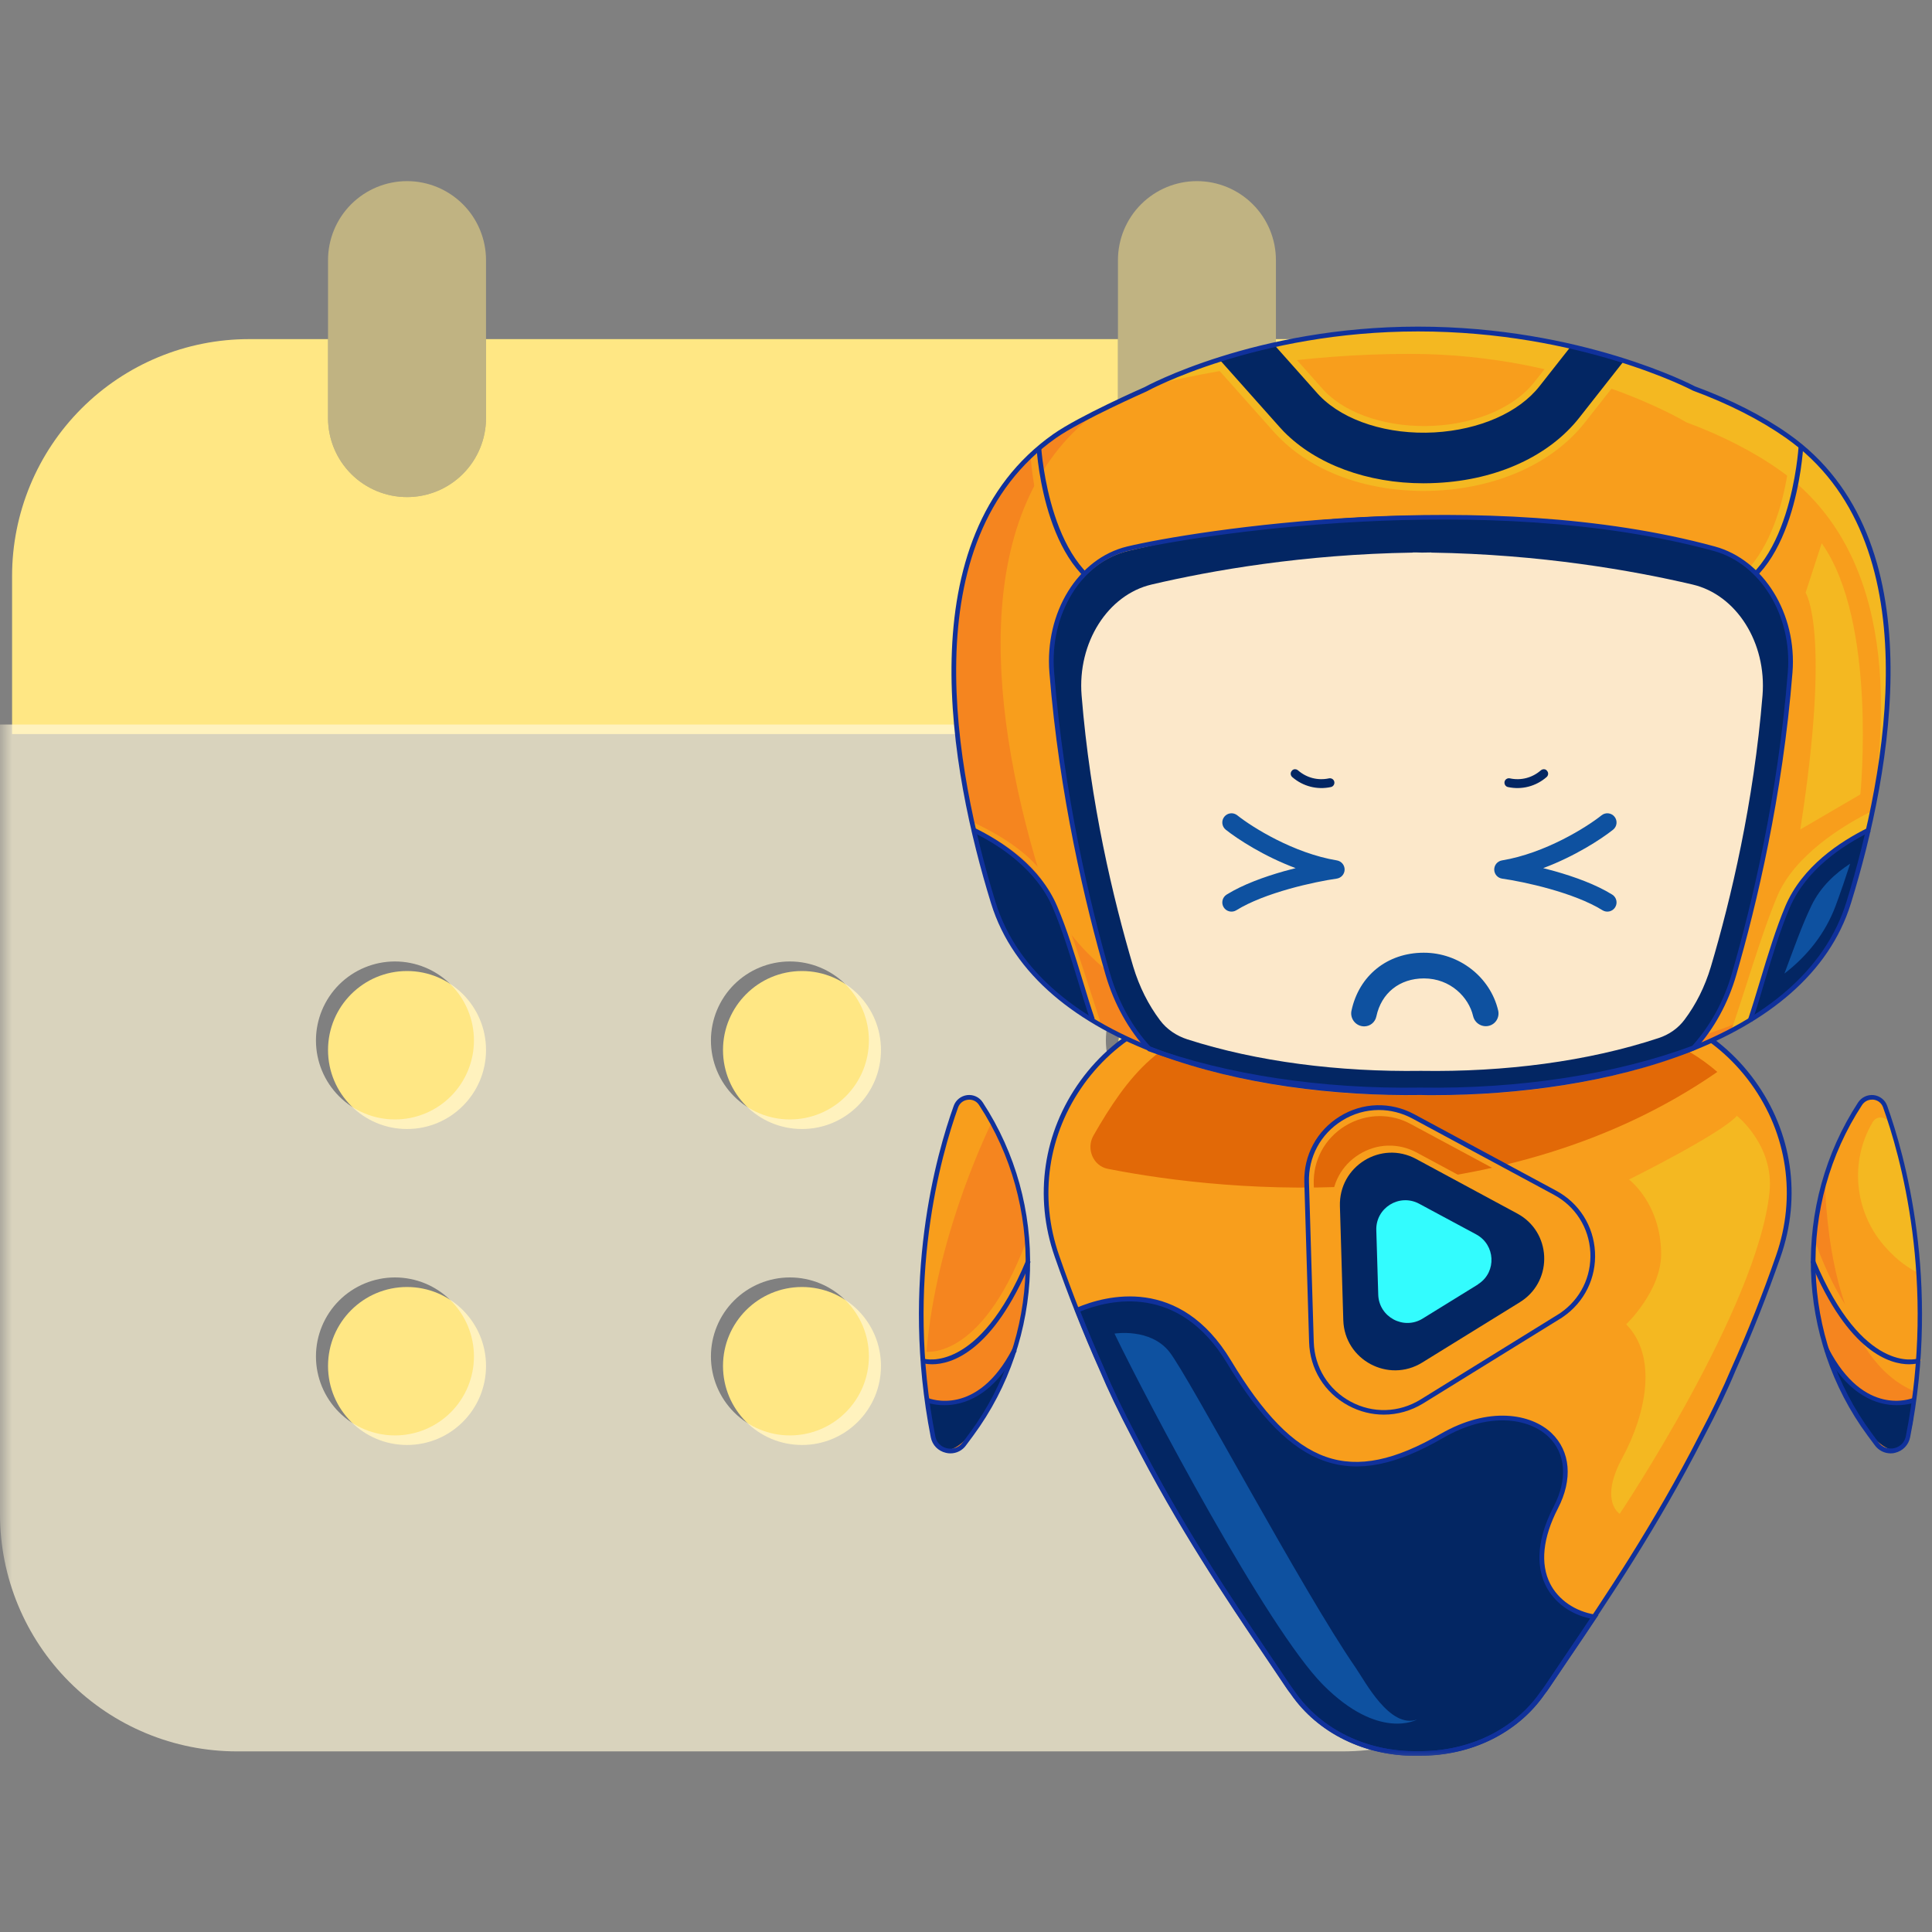 <svg width="80" height="80" viewBox="0 0 80 80" fill="none" xmlns="http://www.w3.org/2000/svg">
<rect x="0" y="0" width="80" height="80" fill="#808080" stroke="none"/>
<mask id="mask0_2281_465308" style="mask-type:alpha" maskUnits="userSpaceOnUse" x="0" y="0" width="80" height="80">
<rect width="80" height="80" fill="#D9D9D9"/>
</mask>
<g mask="url(#mask0_2281_465308)">
<path opacity="0.5" d="M16.854 20.583C15.987 20.583 15.155 20.239 14.541 19.625C13.928 19.012 13.583 18.18 13.583 17.312V10.771C13.583 9.903 13.928 9.071 14.541 8.458C15.155 7.845 15.987 7.5 16.854 7.5C17.722 7.5 18.553 7.845 19.167 8.458C19.78 9.071 20.125 9.903 20.125 10.771V17.312C20.125 18.179 19.781 19.011 19.168 19.624C18.555 20.238 17.724 20.582 16.857 20.583H16.854ZM49.562 20.583C48.695 20.583 47.863 20.239 47.25 19.625C46.636 19.012 46.292 18.18 46.292 17.312V10.771C46.292 9.903 46.636 9.071 47.25 8.458C47.863 7.845 48.695 7.5 49.562 7.5C50.43 7.5 51.262 7.845 51.875 8.458C52.489 9.071 52.833 9.903 52.833 10.771V17.312C52.833 18.179 52.489 19.011 51.876 19.624C51.264 20.238 50.433 20.582 49.566 20.583H49.562Z" fill="#FFE784"/>
<path d="M56.104 14.042H52.833V17.312C52.833 18.18 52.489 19.012 51.875 19.625C51.262 20.239 50.43 20.583 49.562 20.583C48.695 20.583 47.863 20.239 47.25 19.625C46.636 19.012 46.292 18.18 46.292 17.312V14.042H20.125V17.312C20.125 18.18 19.78 19.012 19.167 19.625C18.554 20.239 17.722 20.583 16.854 20.583C15.987 20.583 15.155 20.239 14.541 19.625C13.928 19.012 13.583 18.18 13.583 17.312V14.042H10.312C7.71 14.042 5.214 15.075 3.374 16.916C1.534 18.756 0.5 21.252 0.5 23.854V30.396H65.917V23.854C65.917 21.252 64.883 18.756 63.043 16.916C61.202 15.075 58.707 14.042 56.104 14.042Z" fill="#FFE784"/>
<path d="M16.854 46.75C18.66 46.75 20.125 45.285 20.125 43.479C20.125 41.673 18.66 40.208 16.854 40.208C15.048 40.208 13.583 41.673 13.583 43.479C13.583 45.285 15.048 46.75 16.854 46.75Z" fill="#FFE784"/>
<path d="M16.854 59.833C18.66 59.833 20.125 58.369 20.125 56.562C20.125 54.756 18.66 53.292 16.854 53.292C15.048 53.292 13.583 54.756 13.583 56.562C13.583 58.369 15.048 59.833 16.854 59.833Z" fill="#FFE784"/>
<path d="M33.208 46.75C35.015 46.75 36.479 45.285 36.479 43.479C36.479 41.673 35.015 40.208 33.208 40.208C31.402 40.208 29.938 41.673 29.938 43.479C29.938 45.285 31.402 46.75 33.208 46.75Z" fill="#FFE784"/>
<path d="M33.208 59.833C35.015 59.833 36.479 58.369 36.479 56.562C36.479 54.756 35.015 53.292 33.208 53.292C31.402 53.292 29.938 54.756 29.938 56.562C29.938 58.369 31.402 59.833 33.208 59.833Z" fill="#FFE784"/>
<path d="M49.562 46.75C51.369 46.75 52.833 45.285 52.833 43.479C52.833 41.673 51.369 40.208 49.562 40.208C47.756 40.208 46.291 41.673 46.291 43.479C46.291 45.285 47.756 46.75 49.562 46.75Z" fill="#FFE784"/>
<path d="M49.562 59.833C51.369 59.833 52.833 58.369 52.833 56.562C52.833 54.756 51.369 53.292 49.562 53.292C47.756 53.292 46.291 54.756 46.291 56.562C46.291 58.369 47.756 59.833 49.562 59.833Z" fill="#FFE784"/>
<path opacity="0.7" d="M0 30V62.708C0 65.311 1.034 67.807 2.874 69.647C4.714 71.487 7.21 72.521 9.812 72.521H55.604C58.207 72.521 60.702 71.487 62.543 69.647C64.383 67.807 65.417 65.311 65.417 62.708V30H0ZM16.354 59.438C15.487 59.438 14.655 59.093 14.041 58.48C13.428 57.866 13.083 57.034 13.083 56.167C13.083 55.299 13.428 54.467 14.041 53.854C14.655 53.24 15.487 52.896 16.354 52.896C17.222 52.896 18.054 53.24 18.667 53.854C19.28 54.467 19.625 55.299 19.625 56.167C19.625 57.034 19.28 57.866 18.667 58.48C18.054 59.093 17.222 59.438 16.354 59.438ZM16.354 46.354C15.487 46.354 14.655 46.01 14.041 45.396C13.428 44.783 13.083 43.951 13.083 43.083C13.083 42.216 13.428 41.384 14.041 40.77C14.655 40.157 15.487 39.812 16.354 39.812C17.222 39.812 18.054 40.157 18.667 40.77C19.28 41.384 19.625 42.216 19.625 43.083C19.625 43.951 19.28 44.783 18.667 45.396C18.054 46.01 17.222 46.354 16.354 46.354ZM32.708 59.438C31.841 59.438 31.009 59.093 30.395 58.48C29.782 57.866 29.438 57.034 29.438 56.167C29.438 55.299 29.782 54.467 30.395 53.854C31.009 53.24 31.841 52.896 32.708 52.896C33.576 52.896 34.408 53.24 35.021 53.854C35.635 54.467 35.979 55.299 35.979 56.167C35.979 57.034 35.635 57.866 35.021 58.48C34.408 59.093 33.576 59.438 32.708 59.438ZM32.708 46.354C31.841 46.354 31.009 46.01 30.395 45.396C29.782 44.783 29.438 43.951 29.438 43.083C29.438 42.216 29.782 41.384 30.395 40.77C31.009 40.157 31.841 39.812 32.708 39.812C33.576 39.812 34.408 40.157 35.021 40.77C35.635 41.384 35.979 42.216 35.979 43.083C35.979 43.951 35.635 44.783 35.021 45.396C34.408 46.01 33.576 46.354 32.708 46.354ZM49.062 59.438C48.195 59.438 47.363 59.093 46.75 58.48C46.136 57.866 45.792 57.034 45.792 56.167C45.792 55.299 46.136 54.467 46.75 53.854C47.363 53.24 48.195 52.896 49.062 52.896C49.93 52.896 50.762 53.24 51.375 53.854C51.989 54.467 52.333 55.299 52.333 56.167C52.333 57.034 51.989 57.866 51.375 58.48C50.762 59.093 49.93 59.438 49.062 59.438ZM49.062 46.354C48.195 46.354 47.363 46.01 46.75 45.396C46.136 44.783 45.792 43.951 45.792 43.083C45.792 42.216 46.136 41.384 46.75 40.77C47.363 40.157 48.195 39.812 49.062 39.812C49.93 39.812 50.762 40.157 51.375 40.77C51.989 41.384 52.333 42.216 52.333 43.083C52.333 43.951 51.989 44.783 51.375 45.396C50.762 46.01 49.93 46.354 49.062 46.354Z" fill="#FFF7D7"/>
<mask id="mask1_2281_465308" style="mask-type:alpha" maskUnits="userSpaceOnUse" x="28" y="12" width="62" height="61">
<rect x="28.5" y="12" width="61" height="61" fill="#D9D9D9"/>
</mask>
<g mask="url(#mask1_2281_465308)">
<path d="M73.641 51.967C75.432 46.815 71.577 41.448 66.125 41.534L64.013 41.566C63.997 41.566 63.986 41.566 63.97 41.566L58.705 41.652L53.441 41.566C53.425 41.566 53.414 41.566 53.398 41.566L51.285 41.534C45.833 41.448 41.978 46.815 43.769 51.967C44.353 53.65 44.981 55.216 45.635 56.669C45.989 57.521 46.444 58.459 46.954 59.43C49.173 63.783 51.516 67.064 53.312 69.75C53.382 69.852 53.457 69.954 53.532 70.05C54.722 71.771 56.706 72.591 58.711 72.564C60.71 72.597 62.699 71.771 63.889 70.05C63.964 69.954 64.04 69.852 64.109 69.75C65.905 67.064 68.248 63.783 70.468 59.43C70.977 58.459 71.433 57.526 71.786 56.669C72.43 55.21 73.057 53.65 73.641 51.967Z" fill="#F89E1C"/>
<path d="M64.447 62.416C65.932 59.542 62.989 57.569 59.718 59.462C55.821 61.714 53.516 60.7 50.915 56.39C48.803 52.884 45.715 53.79 44.632 54.251C44.97 55.103 45.313 55.929 45.667 56.717C46.021 57.569 46.476 58.508 46.986 59.478C49.205 63.831 51.548 67.112 53.344 69.798C53.414 69.9 53.489 70.002 53.564 70.098C54.754 71.819 56.738 72.64 58.743 72.613C60.742 72.645 62.731 71.819 63.922 70.098C63.997 70.002 64.072 69.9 64.141 69.798C64.726 68.919 65.374 67.981 66.05 66.957C64.495 66.705 63.01 65.193 64.447 62.416Z" fill="#032663"/>
<path d="M58.609 72.704C56.491 72.704 54.572 71.755 53.462 70.147C53.387 70.05 53.312 69.948 53.242 69.841C52.985 69.455 52.711 69.053 52.433 68.64C50.803 66.233 48.782 63.242 46.879 59.51C46.337 58.481 45.892 57.548 45.554 56.744C45.195 55.945 44.847 55.114 44.52 54.278L44.487 54.192L44.573 54.154C45.79 53.635 48.851 52.809 50.974 56.337C53.633 60.749 55.901 61.542 59.649 59.376C61.643 58.224 63.396 58.529 64.249 59.344C65.031 60.095 65.133 61.258 64.511 62.459C63.884 63.676 63.771 64.753 64.189 65.579C64.527 66.244 65.219 66.721 66.039 66.855L66.189 66.876L66.103 67C65.723 67.573 65.353 68.12 64.994 68.646C64.715 69.058 64.447 69.455 64.189 69.836C64.12 69.943 64.045 70.045 63.97 70.141C62.844 71.771 60.887 72.731 58.716 72.693C58.678 72.704 58.641 72.704 58.609 72.704ZM58.716 72.511C60.823 72.543 62.721 71.621 63.814 70.04C63.889 69.938 63.964 69.841 64.029 69.739C64.286 69.353 64.554 68.957 64.833 68.544C65.165 68.056 65.503 67.547 65.857 67.021C65.037 66.85 64.356 66.351 64.013 65.67C63.702 65.054 63.503 63.981 64.34 62.373L64.425 62.416L64.34 62.373C64.919 61.253 64.838 60.175 64.115 59.489C63.31 58.722 61.648 58.443 59.745 59.548C55.928 61.757 53.505 60.915 50.808 56.444C48.809 53.13 45.956 53.806 44.734 54.305C45.05 55.109 45.388 55.908 45.731 56.68C46.064 57.484 46.509 58.406 47.05 59.435C48.948 63.156 50.969 66.142 52.593 68.544C52.872 68.957 53.146 69.359 53.403 69.745C53.473 69.847 53.542 69.943 53.617 70.045C54.711 71.621 56.62 72.549 58.716 72.511Z" fill="#10319B"/>
<path d="M39.582 45.823C38.815 47.957 37.384 53.131 38.633 59.5C38.757 60.121 39.561 60.298 39.936 59.789L40.231 59.392C43.206 55.361 43.362 49.903 40.622 45.705C40.359 45.298 39.748 45.368 39.582 45.823Z" fill="#F5851F"/>
<path d="M58.807 72.704C58.77 72.704 58.737 72.704 58.7 72.704C56.545 72.736 54.572 71.782 53.446 70.147C53.371 70.05 53.296 69.948 53.226 69.841C52.969 69.455 52.695 69.053 52.417 68.64C50.787 66.233 48.766 63.242 46.862 59.51C46.321 58.481 45.876 57.548 45.538 56.744C44.852 55.205 44.225 53.624 43.673 52.037C42.804 49.544 43.196 46.885 44.739 44.751C46.278 42.628 48.658 41.438 51.285 41.475L53.392 41.508H53.435L58.7 41.593L63.965 41.508H63.991L66.12 41.475C68.747 41.432 71.127 42.628 72.666 44.751C74.21 46.885 74.601 49.544 73.732 52.037C73.18 53.624 72.553 55.211 71.867 56.749C71.534 57.553 71.089 58.486 70.543 59.516C68.639 63.242 66.613 66.238 64.988 68.645C64.71 69.058 64.436 69.46 64.179 69.846C64.109 69.954 64.034 70.055 63.959 70.152C62.849 71.755 60.93 72.704 58.807 72.704ZM58.7 72.511C60.807 72.543 62.705 71.621 63.798 70.039C63.873 69.938 63.948 69.841 64.013 69.739C64.27 69.353 64.543 68.951 64.822 68.538C66.447 66.136 68.468 63.145 70.366 59.43C70.907 58.406 71.347 57.478 71.684 56.679C72.371 55.146 72.998 53.565 73.545 51.983C74.392 49.549 74.011 46.954 72.505 44.874C71.004 42.805 68.671 41.642 66.12 41.679L64.013 41.711H63.986L58.705 41.797L53.435 41.711H53.392L51.28 41.679C48.728 41.642 46.396 42.805 44.895 44.874C43.389 46.96 43.008 49.549 43.855 51.983C44.402 53.565 45.029 55.146 45.715 56.679C46.048 57.484 46.493 58.406 47.034 59.435C48.932 63.156 50.953 66.142 52.578 68.544C52.856 68.956 53.13 69.359 53.387 69.745C53.457 69.846 53.526 69.943 53.601 70.045C54.7 71.621 56.609 72.548 58.7 72.511Z" fill="#10319B"/>
<path d="M71.111 44.386C69.754 43.212 68.028 42.505 66.098 42.542L63.98 42.58C63.964 42.58 63.954 42.58 63.938 42.58L58.646 42.671L53.355 42.58C53.339 42.58 53.328 42.58 53.312 42.58L51.194 42.542C48.256 42.494 46.659 44.606 45.276 47.024C44.965 47.571 45.27 48.279 45.865 48.397C50.878 49.389 62.281 50.498 71.111 44.386Z" fill="#E26907"/>
<path d="M57.327 58.529C56.824 58.529 56.314 58.406 55.848 58.154C54.856 57.618 54.245 56.626 54.207 55.5L54.014 49.045C53.982 47.92 54.534 46.89 55.494 46.3C56.454 45.705 57.617 45.673 58.609 46.209L64.34 49.292C65.299 49.807 65.905 50.761 65.964 51.849C66.023 52.938 65.519 53.951 64.624 54.562C64.597 54.583 64.565 54.599 64.538 54.621L64.501 54.642L58.968 58.063C58.459 58.368 57.89 58.529 57.327 58.529ZM57.129 46.215C56.636 46.215 56.137 46.354 55.692 46.627C54.851 47.148 54.368 48.048 54.4 49.035L54.593 55.489C54.625 56.476 55.162 57.344 56.03 57.811C56.899 58.277 57.922 58.25 58.759 57.73L64.329 54.289C64.356 54.273 64.383 54.256 64.404 54.24C65.187 53.704 65.626 52.82 65.573 51.865C65.525 50.916 64.994 50.08 64.152 49.63L58.421 46.547C58.014 46.322 57.569 46.215 57.129 46.215Z" fill="#F89E1C"/>
<path d="M57.301 58.577C56.802 58.577 56.298 58.454 55.832 58.202C54.845 57.671 54.239 56.69 54.207 55.57L54.009 48.954C53.977 47.839 54.524 46.82 55.472 46.231C56.421 45.641 57.579 45.609 58.566 46.14L64.436 49.303C65.385 49.812 65.986 50.761 66.045 51.838C66.104 52.916 65.605 53.924 64.72 54.53C64.694 54.551 64.661 54.567 64.635 54.589L64.597 54.61L58.925 58.116C58.421 58.422 57.864 58.577 57.301 58.577ZM57.097 45.963C56.572 45.963 56.046 46.107 55.574 46.402C54.684 46.954 54.17 47.909 54.202 48.954L54.4 55.57C54.432 56.615 55.001 57.537 55.923 58.036C56.845 58.535 57.928 58.502 58.823 57.95L64.527 54.422C64.554 54.406 64.581 54.385 64.608 54.369C65.439 53.801 65.905 52.862 65.852 51.849C65.798 50.841 65.235 49.951 64.345 49.474L58.475 46.311C58.041 46.081 57.569 45.963 57.097 45.963Z" fill="#10319B"/>
<path d="M40.622 45.705C40.359 45.303 39.748 45.373 39.582 45.823C38.907 47.699 37.717 51.929 38.295 57.253C38.387 52.508 40.349 47.967 41.073 46.45C40.928 46.198 40.783 45.946 40.622 45.705Z" fill="#F89E1C"/>
<path d="M38.515 56.385C38.279 56.385 38.135 56.342 38.113 56.337L38.226 55.967L38.167 56.149L38.22 55.961C38.242 55.967 40.563 56.471 42.477 51.453L42.579 52.209C41.019 56.16 39.314 56.385 38.515 56.385Z" fill="#F89E1C"/>
<path d="M38.376 57.977C38.376 57.977 40.402 58.974 41.957 55.87C41.957 55.87 40.67 59.725 39.298 60.036C39.298 60.036 38.408 60.234 38.376 57.977Z" fill="#032663"/>
<path d="M39.357 60.181C39.293 60.181 39.234 60.175 39.169 60.159C38.848 60.084 38.606 59.843 38.542 59.516C37.271 53.045 38.783 47.759 39.491 45.791C39.577 45.55 39.791 45.379 40.048 45.346C40.306 45.314 40.558 45.432 40.697 45.652C43.447 49.86 43.287 55.404 40.3 59.446L40.006 59.843C39.855 60.057 39.614 60.181 39.357 60.181ZM40.134 45.534C40.113 45.534 40.097 45.534 40.075 45.539C39.888 45.561 39.738 45.679 39.673 45.856C38.971 47.812 37.47 53.056 38.73 59.478C38.778 59.725 38.96 59.913 39.212 59.971C39.459 60.025 39.711 59.934 39.861 59.73L40.156 59.333C43.094 55.355 43.249 49.898 40.542 45.759C40.451 45.614 40.3 45.534 40.134 45.534Z" fill="#10319B"/>
<path d="M39.105 58.186C38.649 58.186 38.349 58.068 38.344 58.062L38.419 57.886C38.499 57.918 40.456 58.69 41.93 55.843L42.102 55.934C41.115 57.832 39.882 58.186 39.105 58.186Z" fill="#10319B"/>
<path d="M38.596 56.492C38.365 56.492 38.226 56.449 38.204 56.444L38.263 56.262C38.285 56.267 40.526 56.905 42.499 52.171L42.675 52.246C41.099 56.026 39.357 56.492 38.596 56.492Z" fill="#10319B"/>
<path d="M78.064 45.823C78.831 47.957 80.262 53.131 79.013 59.5C78.89 60.121 78.086 60.298 77.71 59.789L77.415 59.392C74.44 55.361 74.285 49.903 77.024 45.705C77.287 45.298 77.898 45.368 78.064 45.823Z" fill="#F89E1C"/>
<path d="M77.549 46.456C77.544 46.467 77.539 46.472 77.533 46.483C76.595 48.08 76.783 50.112 77.973 51.528C78.364 51.994 78.841 52.417 79.404 52.696C79.399 49.796 78.654 47.555 78.22 46.504C78.102 46.22 77.705 46.193 77.549 46.456Z" fill="#F4B821"/>
<path d="M75.566 48.997C74.596 52.504 75.223 56.353 77.415 59.392L77.7 59.789C77.732 59.837 77.775 59.875 77.817 59.913L78.793 59.859C78.884 59.762 78.949 59.645 78.975 59.5C79.099 58.856 79.195 58.229 79.27 57.613C76.204 56.299 75.652 51.404 75.566 48.997Z" fill="#F5851F"/>
<path d="M79.088 56.395C78.279 56.395 76.542 55.891 75.024 52.042L75.153 51.393C77.088 56.712 79.394 55.977 79.415 55.972L79.544 56.336C79.517 56.342 79.356 56.395 79.088 56.395Z" fill="#F89E1C"/>
<path d="M79.27 57.977C79.27 57.977 77.244 58.974 75.689 55.87C75.689 55.87 76.976 59.725 78.348 60.036C78.348 60.036 79.238 60.234 79.27 57.977Z" fill="#032663"/>
<path d="M78.289 60.181C78.032 60.181 77.791 60.063 77.63 59.843L77.335 59.446C74.349 55.404 74.194 49.86 76.938 45.652C77.083 45.432 77.33 45.319 77.587 45.346C77.844 45.379 78.059 45.545 78.145 45.791C78.852 47.764 80.37 53.05 79.094 59.516C79.029 59.837 78.788 60.084 78.466 60.159C78.413 60.175 78.354 60.181 78.289 60.181ZM77.512 45.534C77.346 45.534 77.201 45.614 77.105 45.754C74.397 49.892 74.553 55.35 77.491 59.328L77.785 59.725C77.936 59.928 78.188 60.02 78.434 59.966C78.681 59.913 78.863 59.725 78.917 59.473C80.182 53.05 78.675 47.807 77.973 45.85C77.909 45.673 77.759 45.555 77.571 45.534C77.55 45.534 77.534 45.534 77.512 45.534Z" fill="#10319B"/>
<path d="M78.541 58.186C77.764 58.186 76.531 57.832 75.545 55.929L75.716 55.838C77.19 58.69 79.147 57.918 79.228 57.881L79.303 58.057C79.297 58.068 78.997 58.186 78.541 58.186Z" fill="#10319B"/>
<path d="M79.051 56.492C78.289 56.492 76.547 56.026 74.971 52.246L75.148 52.171C77.131 56.921 79.362 56.267 79.383 56.262L79.442 56.444C79.421 56.449 79.281 56.492 79.051 56.492Z" fill="#10319B"/>
<path d="M57.687 57.044C57.301 57.044 56.915 56.948 56.555 56.755C55.794 56.347 55.328 55.591 55.301 54.728L55.156 49.892C55.129 49.029 55.553 48.247 56.287 47.796C57.022 47.341 57.912 47.319 58.668 47.727L62.956 50.037C63.691 50.434 64.152 51.163 64.195 51.994C64.238 52.825 63.857 53.602 63.171 54.069C63.15 54.085 63.128 54.096 63.107 54.112L63.08 54.128L58.936 56.69C58.55 56.921 58.121 57.044 57.687 57.044ZM57.536 47.823C57.172 47.823 56.813 47.925 56.486 48.123C55.874 48.504 55.521 49.158 55.542 49.882L55.687 54.718C55.708 55.441 56.1 56.074 56.738 56.417C57.37 56.76 58.121 56.739 58.732 56.358L62.898 53.779C62.919 53.769 62.935 53.752 62.951 53.742C63.525 53.35 63.841 52.702 63.804 52.01C63.766 51.319 63.38 50.707 62.769 50.375L58.48 48.064C58.185 47.904 57.864 47.823 57.536 47.823Z" fill="#F89E1C"/>
<path d="M62.962 53.902C62.983 53.892 63.005 53.876 63.021 53.865C64.324 52.975 64.233 51.007 62.828 50.251L58.636 47.989C57.183 47.206 55.435 48.289 55.483 49.941L55.623 54.664C55.671 56.309 57.488 57.285 58.888 56.422L62.941 53.918C62.946 53.913 62.957 53.908 62.962 53.902Z" fill="#032663"/>
<path d="M61.209 53.173C61.22 53.168 61.23 53.157 61.241 53.152C61.975 52.654 61.922 51.544 61.128 51.115L58.764 49.844C57.944 49.405 56.958 50.016 56.99 50.943L57.07 53.608C57.097 54.535 58.121 55.087 58.909 54.6L61.193 53.19C61.198 53.184 61.203 53.179 61.209 53.173Z" fill="#33FCFE"/>
<path d="M71.92 46.204C71.266 46.95 67.454 48.842 67.454 48.842C67.454 48.842 68.763 49.823 68.784 51.898C68.8 53.447 67.337 54.836 67.337 54.836C68.655 56.181 68.157 58.556 67.181 60.358C66.205 62.159 67.069 62.684 67.069 62.684C67.069 62.684 72.773 54.16 73.271 49.373C73.475 47.427 71.92 46.204 71.92 46.204Z" fill="#F4B821"/>
<path d="M46.149 55.222C46.149 55.222 47.629 54.975 48.422 55.978C49.216 56.98 53.934 65.874 56.132 69.053C56.529 69.627 57.547 71.594 58.678 71.203C58.678 71.203 57.102 72.098 54.781 69.761C52.465 67.418 47.511 58.042 46.149 55.222Z" fill="#0E51A0"/>
<path d="M43.669 18.061C44.744 17.303 46.029 16.658 47.447 16.121L47.356 16.142C47.356 16.142 51.914 13.622 58.712 13.622C65.49 13.622 70.101 16.067 70.128 16.083C71.59 16.626 72.901 17.282 74.003 18.056C79.308 21.791 78.872 29.815 76.545 37.377C74.863 42.881 66.85 45.385 58.841 45.262C50.833 45.385 42.82 42.881 41.127 37.377C38.8 29.82 38.364 21.796 43.669 18.061Z" fill="#F89E1C"/>
<path d="M43.669 18.087C44.233 17.69 44.857 17.324 45.523 16.986C40.326 20.764 40.767 28.745 43.078 36.269C44.771 41.784 52.779 44.288 60.792 44.17C65.344 44.24 69.897 43.455 73.293 41.757C69.838 44.272 64.34 45.433 58.836 45.347C50.828 45.471 42.815 42.961 41.121 37.447C38.8 29.874 38.364 21.833 43.669 18.087Z" fill="#F5851F"/>
<path d="M46.147 24.816C42.895 24.139 42.68 18.958 42.669 18.732L43.056 18.722C43.056 18.77 43.271 23.822 46.222 24.435L46.147 24.816Z" fill="#F89E1C"/>
<path d="M70.832 25.015L70.724 24.644C73.96 23.704 74.148 18.448 74.148 18.394L74.535 18.404C74.529 18.63 74.336 23.999 70.832 25.015Z" fill="#F4B821"/>
<path d="M58.954 18.227C57.132 18.227 55.439 17.631 54.45 16.626C54.418 16.593 54.386 16.561 54.354 16.524L52.58 14.524L53.015 14.137L54.789 16.131C54.81 16.158 54.837 16.185 54.864 16.212C55.826 17.19 57.557 17.727 59.389 17.631C61.169 17.534 62.716 16.857 63.528 15.83L64.796 14.218L65.253 14.578L63.985 16.19C63.076 17.351 61.367 18.104 59.422 18.211C59.261 18.222 59.11 18.227 58.954 18.227Z" fill="#F4B821"/>
<path d="M58.944 20.329C56.53 20.329 54.343 19.517 52.951 18.098C52.903 18.05 52.849 17.996 52.8 17.942L52.747 17.883L50.312 15.148L50.747 14.761L53.23 17.556C53.273 17.604 53.316 17.652 53.365 17.695C54.649 18.996 56.686 19.748 58.944 19.748C59.126 19.748 59.314 19.743 59.502 19.732C61.91 19.598 63.98 18.652 65.173 17.131L66.984 14.825L67.441 15.185L65.629 17.491C64.334 19.141 62.109 20.168 59.535 20.313C59.341 20.323 59.142 20.329 58.944 20.329Z" fill="#F4B821"/>
<path d="M73.702 19.474C72.6 18.695 71.289 18.029 69.827 17.486C69.795 17.47 65.173 14.654 58.395 14.654C53.934 14.648 50.038 15.395 47.877 15.906C49.248 15.261 53.257 13.622 58.718 13.622C65.495 13.622 70.106 16.089 70.133 16.105C71.595 16.653 72.907 17.314 74.008 18.093C78.738 21.452 78.905 28.251 77.233 35.088C78.555 28.735 78.115 22.608 73.702 19.474Z" fill="#F4B821"/>
<path d="M71.149 24.752L71.112 24.564C74.143 23.935 74.471 18.539 74.476 18.485L74.669 18.496C74.653 18.722 74.326 24.091 71.149 24.752Z" fill="#10319B"/>
<path d="M65.398 17.292L67.21 14.987C66.576 14.782 65.839 14.573 65.017 14.379L63.748 15.992C62.889 17.088 61.26 17.797 59.401 17.905C57.487 18.012 55.67 17.437 54.655 16.4C54.623 16.368 54.596 16.341 54.569 16.309L52.795 14.315C51.951 14.503 51.194 14.718 50.532 14.928L52.967 17.663L53.021 17.722C53.069 17.771 53.112 17.824 53.161 17.873C54.499 19.233 56.627 20.012 58.944 20.012C59.132 20.012 59.325 20.006 59.519 19.996C62.007 19.867 64.152 18.878 65.398 17.292Z" fill="#032663"/>
<path d="M46.464 24.752C43.288 24.091 42.938 18.776 42.922 18.55L43.115 18.539C43.121 18.593 43.47 23.935 46.501 24.564L46.464 24.752Z" fill="#10319B"/>
<path d="M58.798 45.191C54.837 45.25 50.882 44.702 47.603 43.498C46.84 42.681 46.233 41.628 45.878 40.403C44.97 37.258 43.949 32.862 43.556 27.923C43.363 25.494 44.733 23.29 46.7 22.817C49.382 22.172 53.521 21.425 58.433 21.35V21.344C58.573 21.344 58.707 21.35 58.847 21.35C58.987 21.35 59.121 21.344 59.261 21.344V21.35C64.173 21.425 68.215 22.048 70.897 22.693C72.864 23.166 74.331 25.494 74.137 27.923C73.745 32.862 72.724 37.258 71.816 40.403C71.466 41.601 70.88 42.633 70.139 43.45C66.823 44.686 62.808 45.25 58.798 45.191Z" fill="#032663"/>
<path d="M72.477 42.225L71.697 42.649C71.843 42.219 72.084 41.494 72.246 40.983C72.676 39.639 73.165 38.113 73.6 37.092C74.304 35.442 76.26 34.195 77.545 33.572L77.325 34.416C76.126 35.001 74.766 35.834 74.132 37.323C73.707 38.323 73.224 39.833 72.794 41.166C72.638 41.671 72.622 41.795 72.477 42.225Z" fill="#F4B821"/>
<path d="M45.443 42.349C45.4 42.349 45.362 42.322 45.351 42.284C45.222 41.903 45.088 41.483 44.948 41.059C44.529 39.763 44.051 38.291 43.605 37.243C42.954 35.722 41.557 34.878 40.273 34.249C40.224 34.228 40.203 34.169 40.23 34.12C40.251 34.072 40.31 34.05 40.358 34.077C41.675 34.717 43.11 35.587 43.787 37.167C44.239 38.226 44.717 39.699 45.136 40.999C45.276 41.424 45.41 41.838 45.534 42.225C45.55 42.273 45.523 42.332 45.475 42.349C45.464 42.349 45.453 42.349 45.443 42.349Z" fill="#F89E1C"/>
<path d="M77.389 34.389C77.158 35.388 76.889 36.393 76.583 37.388C75.954 39.441 74.465 41.075 72.428 42.322C72.955 40.747 73.396 38.989 73.987 37.597C74.691 35.958 76.255 34.937 77.389 34.389Z" fill="#032663"/>
<path d="M76.008 37.511C76.223 36.931 76.421 36.351 76.61 35.765C76.008 36.152 75.39 36.711 75.013 37.49C74.61 38.318 74.256 39.339 73.89 40.312C74.847 39.575 75.583 38.645 76.008 37.511Z" fill="#0E51A0"/>
<path d="M72.552 42.311L72.369 42.252C72.552 41.709 72.724 41.134 72.891 40.58C73.208 39.527 73.541 38.441 73.928 37.522C74.626 35.877 76.19 34.846 77.373 34.265L77.459 34.437C76.303 35.001 74.788 36.001 74.105 37.592C73.718 38.5 73.39 39.581 73.073 40.629C72.907 41.193 72.735 41.768 72.552 42.311Z" fill="#10319B"/>
<path d="M40.273 34.389C40.504 35.388 40.772 36.393 41.079 37.388C41.708 39.441 43.196 41.075 45.233 42.322C44.706 40.747 44.266 38.989 43.675 37.597C42.976 35.958 41.407 34.937 40.273 34.389Z" fill="#032663"/>
<path d="M59.368 45.348C59.191 45.348 59.013 45.348 58.841 45.342C51.785 45.45 42.895 43.434 41.035 37.399C39.369 31.992 37.494 22.285 43.615 17.975L43.669 18.056L43.615 17.975C44.685 17.223 47.281 16.078 47.394 16.03C47.431 16.008 51.973 13.525 58.718 13.525C65.484 13.525 70.133 15.97 70.182 15.997C71.681 16.551 72.993 17.217 74.067 17.975C80.189 22.285 78.313 31.992 76.647 37.393C74.831 43.284 66.328 45.348 59.368 45.348ZM58.836 45.149C59.008 45.149 59.185 45.154 59.363 45.154C66.258 45.154 74.675 43.128 76.459 37.34C78.109 31.987 79.974 22.377 73.955 18.136C72.89 17.389 71.595 16.728 70.101 16.175C70.042 16.142 65.43 13.724 58.718 13.724C52.026 13.724 47.523 16.18 47.48 16.207C47.447 16.223 44.787 17.395 43.728 18.136C37.703 22.372 39.574 31.987 41.218 37.34C43.046 43.273 51.854 45.256 58.836 45.149Z" fill="#10319B"/>
<path d="M58.841 44.342C55.445 44.391 52.053 43.966 49.162 43.036C48.716 42.891 48.313 42.623 48.033 42.246C47.555 41.612 47.178 40.865 46.926 40.032C46.087 37.205 45.147 33.244 44.787 28.799C44.609 26.612 45.873 24.628 47.684 24.204C50.156 23.623 53.972 22.952 58.503 22.882V22.876C58.632 22.876 58.755 22.876 58.884 22.882C59.013 22.882 59.137 22.876 59.266 22.876V22.882C63.797 22.952 67.607 23.623 70.085 24.204C71.901 24.628 73.159 26.612 72.982 28.799C72.616 33.244 71.681 37.205 70.843 40.032C70.595 40.86 70.225 41.596 69.752 42.225C69.483 42.585 69.107 42.843 68.682 42.983C65.748 43.955 62.297 44.396 58.841 44.342Z" fill="#FCE8CA"/>
<path fill-rule="evenodd" clip-rule="evenodd" d="M50.696 33.82C50.827 33.655 51.066 33.628 51.231 33.759C51.854 34.255 53.568 35.331 55.359 35.628C55.544 35.659 55.68 35.821 55.678 36.009C55.675 36.197 55.536 36.355 55.35 36.382C54.91 36.444 54.164 36.587 53.376 36.809C52.583 37.033 51.776 37.33 51.195 37.691C51.016 37.802 50.781 37.747 50.67 37.569C50.559 37.39 50.614 37.155 50.792 37.043C51.464 36.626 52.352 36.306 53.169 36.075C53.331 36.03 53.492 35.987 53.649 35.947C52.34 35.459 51.248 34.747 50.756 34.356C50.592 34.224 50.564 33.985 50.696 33.82Z" fill="#0E51A0"/>
<path d="M53.666 31.857C53.694 31.862 53.724 31.877 53.748 31.899C54.103 32.208 54.569 32.33 55.031 32.23C55.133 32.21 55.23 32.273 55.251 32.371C55.271 32.472 55.208 32.569 55.11 32.59C54.537 32.713 53.954 32.562 53.509 32.177C53.432 32.108 53.423 31.994 53.492 31.917C53.53 31.862 53.599 31.841 53.666 31.857Z" fill="#032663"/>
<path fill-rule="evenodd" clip-rule="evenodd" d="M66.855 33.82C66.724 33.655 66.484 33.628 66.319 33.759C65.696 34.255 63.982 35.331 62.192 35.628C62.006 35.659 61.871 35.821 61.873 36.009C61.875 36.197 62.014 36.355 62.2 36.382C62.641 36.444 63.387 36.587 64.175 36.809C64.968 37.033 65.775 37.33 66.355 37.691C66.534 37.802 66.769 37.747 66.88 37.569C66.992 37.39 66.937 37.155 66.758 37.043C66.087 36.626 65.199 36.306 64.382 36.075C64.219 36.03 64.058 35.987 63.901 35.947C65.21 35.459 66.302 34.747 66.794 34.356C66.959 34.224 66.986 33.985 66.855 33.82Z" fill="#0E51A0"/>
<path d="M63.884 31.857C63.857 31.862 63.826 31.877 63.802 31.899C63.447 32.208 62.981 32.33 62.519 32.23C62.417 32.21 62.321 32.273 62.3 32.371C62.28 32.472 62.343 32.569 62.44 32.59C63.014 32.713 63.596 32.562 64.041 32.177C64.119 32.108 64.127 31.994 64.058 31.917C64.021 31.862 63.952 31.841 63.884 31.857Z" fill="#032663"/>
<path d="M56.486 42.5C56.447 42.498 56.408 42.496 56.368 42.486C56.082 42.421 55.9 42.135 55.962 41.849C56.274 40.393 57.447 39.452 58.951 39.45C60.415 39.446 61.711 40.456 62.036 41.843C62.103 42.132 61.926 42.417 61.638 42.48C61.351 42.543 61.065 42.362 60.998 42.073C60.818 41.296 60.06 40.514 58.962 40.514C57.954 40.515 57.2 41.116 56.993 42.084C56.942 42.334 56.729 42.5 56.486 42.5Z" fill="#0E51A0"/>
<path d="M58.197 45.234C54.279 45.234 50.613 44.649 47.566 43.531L47.544 43.525L47.528 43.509C46.733 42.655 46.131 41.569 45.781 40.37C44.948 37.479 43.863 32.959 43.454 27.848C43.255 25.359 44.637 23.118 46.673 22.629C49.409 21.973 61.556 20.049 71.01 22.629C73.036 23.183 74.417 25.424 74.223 27.848C73.815 32.959 72.735 37.479 71.896 40.37C71.558 41.547 70.966 42.617 70.198 43.461L70.182 43.477L70.16 43.488C66.979 44.681 62.942 45.304 58.793 45.24C58.594 45.234 58.395 45.234 58.197 45.234ZM58.798 45.035C62.915 45.1 66.914 44.482 70.074 43.305C70.816 42.483 71.386 41.451 71.713 40.311C72.547 37.431 73.627 32.921 74.03 27.826C74.218 25.494 72.896 23.338 70.956 22.812C61.539 20.243 49.441 22.162 46.717 22.812C44.776 23.279 43.454 25.435 43.648 27.826C44.056 32.921 45.131 37.431 45.964 40.311C46.303 41.478 46.883 42.531 47.652 43.359C50.785 44.498 54.741 45.1 58.798 45.035Z" fill="#10319B"/>
<path d="M45.147 42.246C44.97 41.72 44.803 41.171 44.642 40.639C44.325 39.597 43.991 38.522 43.599 37.597C42.922 36.007 41.401 35.001 40.245 34.443L40.331 34.27C41.514 34.846 43.072 35.877 43.776 37.528C44.174 38.457 44.507 39.543 44.825 40.586C44.986 41.118 45.152 41.666 45.33 42.187L45.147 42.246Z" fill="#10319B"/>
<path d="M74.546 34.346L77.034 32.894C77.034 32.894 77.744 25.746 75.433 22.495L74.766 24.542C74.766 24.542 75.836 26.096 74.546 34.346Z" fill="#F4B821"/>
</g>
</g>
</svg>
